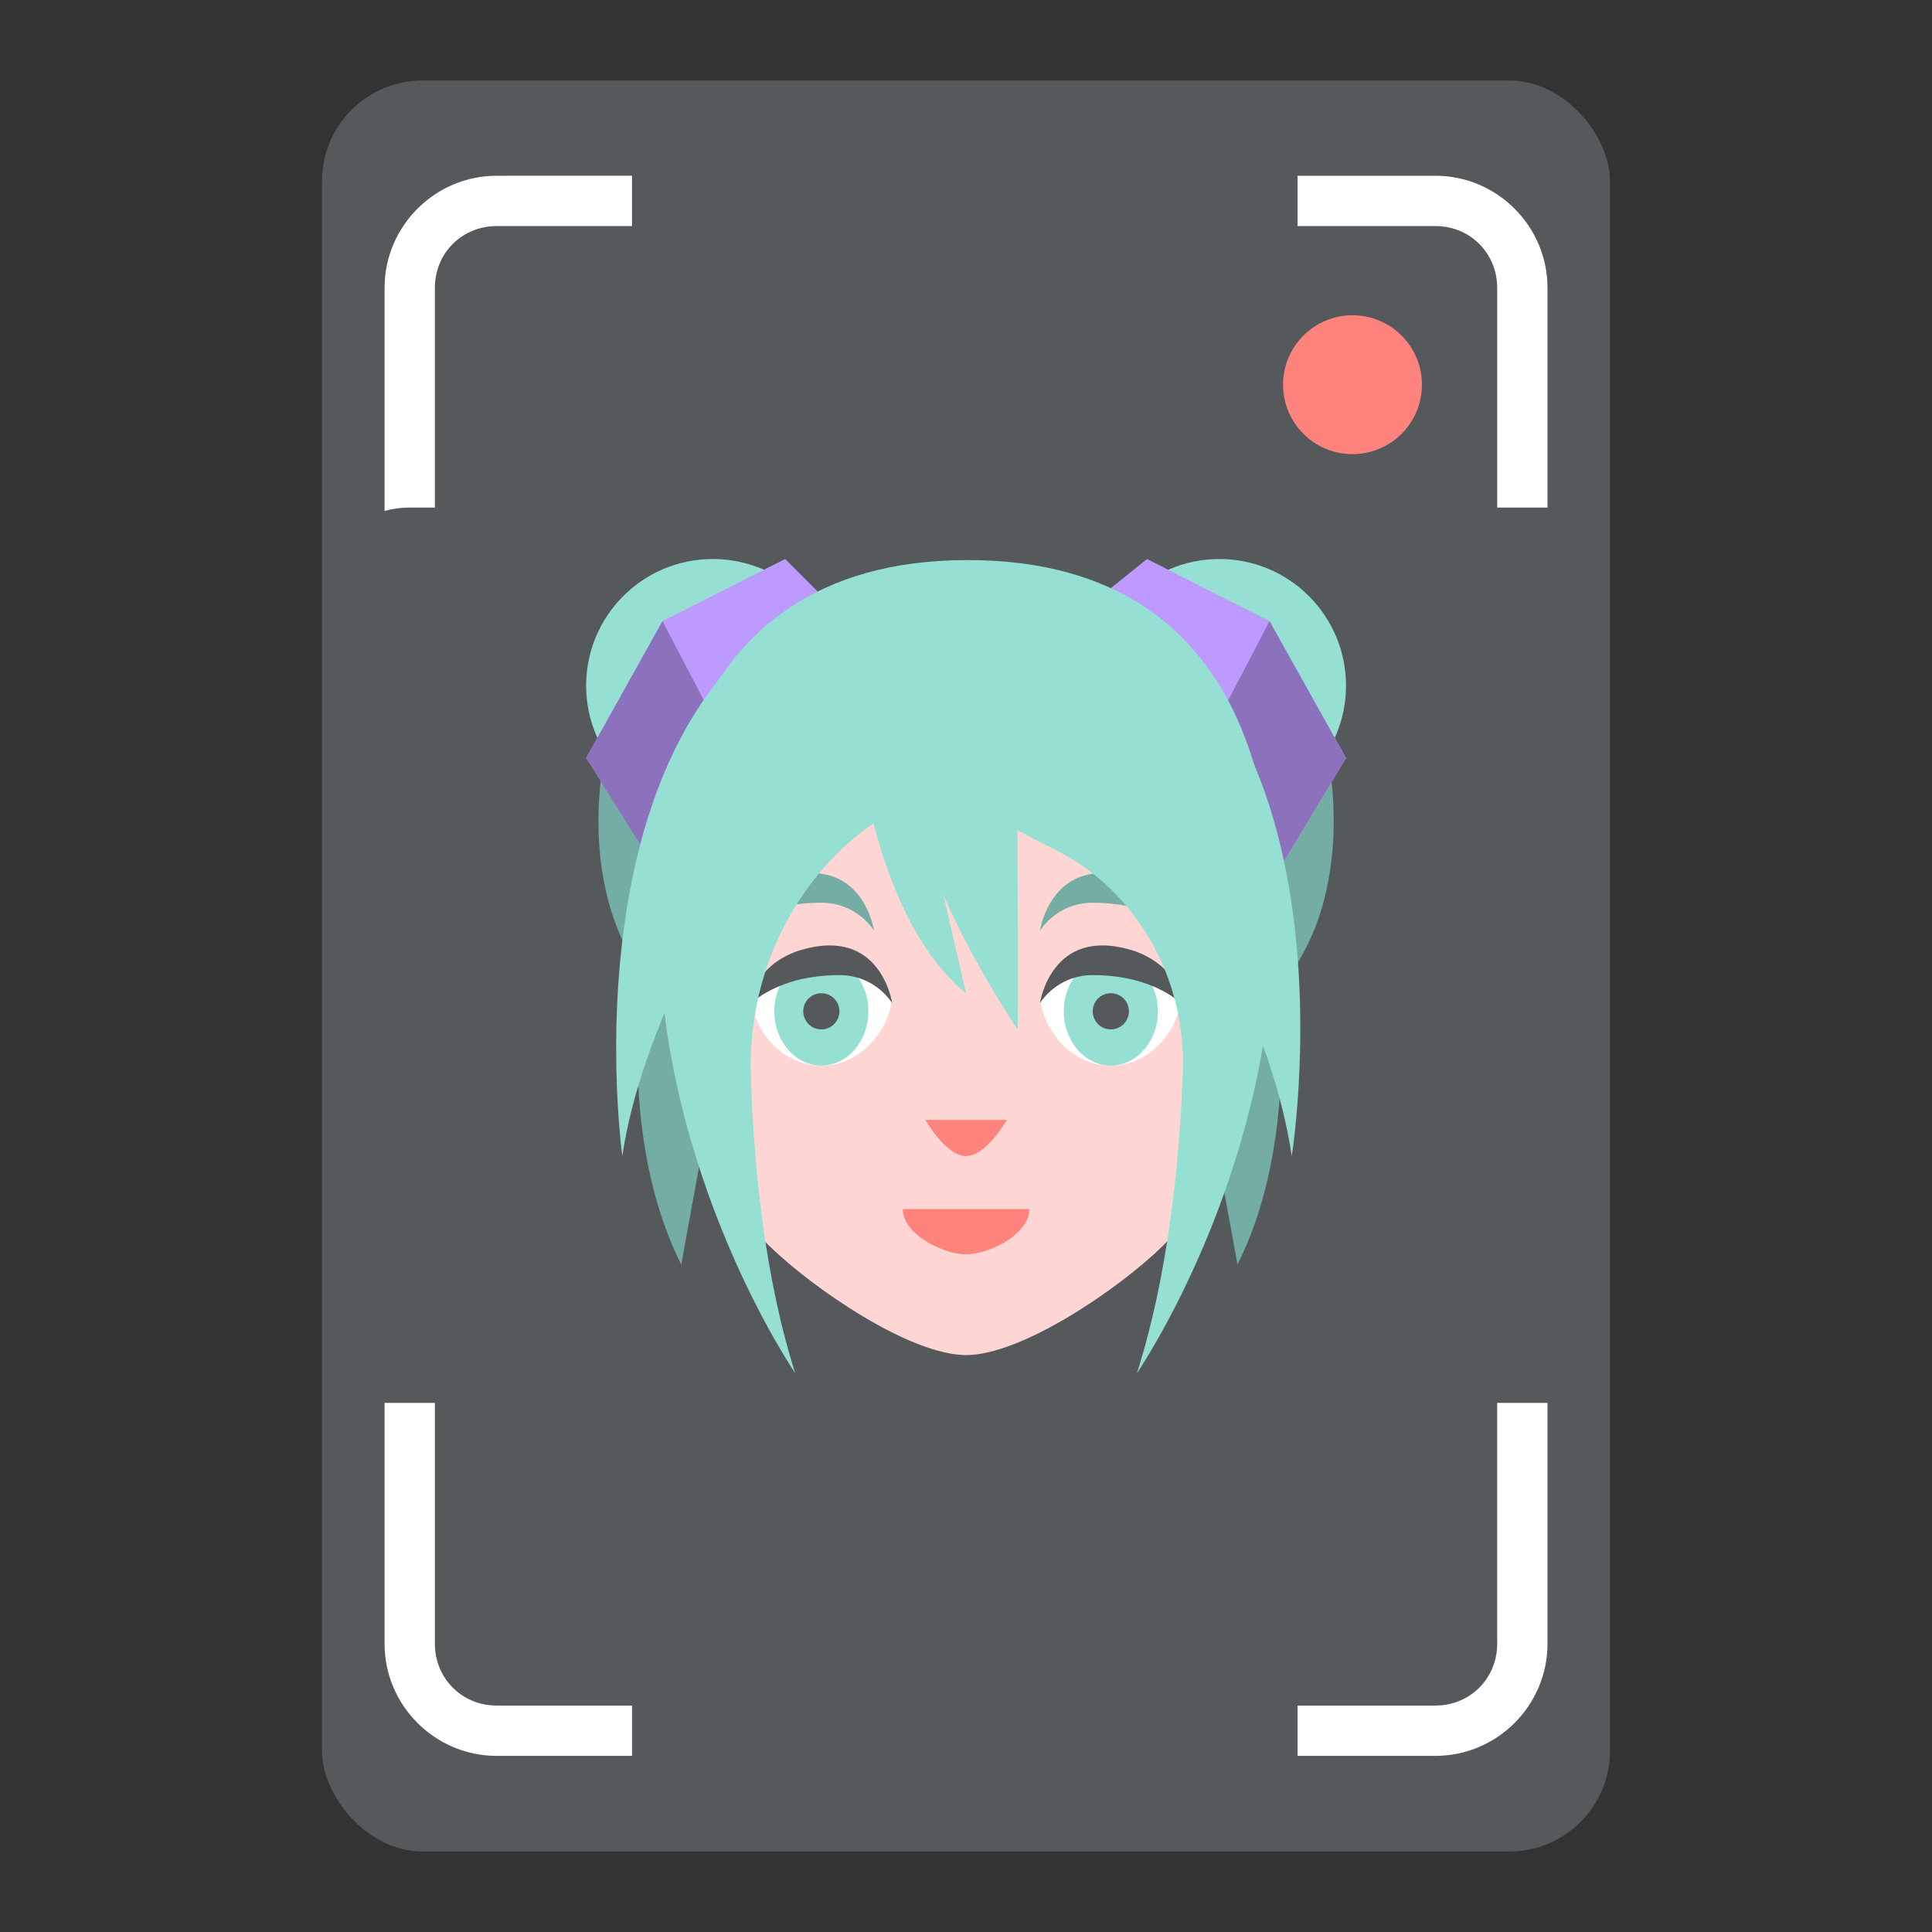 <?xml version="1.0" encoding="UTF-8"?>
<svg version="1.1" viewBox="0 0 192 192" xmlns="http://www.w3.org/2000/svg">
 <rect x="0" y="0" width="192" height="192" fill="#333333" stroke="none"/>
 <rect class="a" x="32" y="8" width="128" height="176" rx="10" style="fill:#56595b"/>
 <g transform="matrix(1.798 0 0 1.798 52.856 51.957)">
  <path d="m4 13s-2 9 4 14v-13z" fill="#0097a7" style="fill:#73ada4"/>
  <path d="m44 13s2 9-4 14v-13z" fill="#0097a7" style="fill:#73ada4"/>
  <circle cx="10" cy="9" r="7" fill="#00bcd4" style="fill:#96dfd3"/>
  <circle cx="38" cy="9" r="7" fill="#00bcd4" style="fill:#96dfd3"/>
  <polygon points="45 13 41.404 18.979 31.993 3.617 34 2 40.772 5.435" fill="#ab47bc" style="fill:#bd9aff"/>
  <polygon points="41.404 18.979 45 13 40.772 5.435 37.244 12.187" fill="#8e24aa" style="fill:#8c72bd"/>
  <polygon points="3 13 7 19 17 5 14 2 7.22 5.435" fill="#ab47bc" style="fill:#bd9aff"/>
  <polygon points="8 21 3 13 7.22 5.435 10.749 12.187" fill="#8e24aa" style="fill:#8c72bd"/>
  <path d="m40.844 22.6s2.156 10.4-1.844 18.4c0 0-2.167-12-3.167-17z" fill="#0097a7" style="fill:#73ada4"/>
  <path d="m6.413 22.6s-2.156 10.4 1.844 18.4c0 0 2.167-12 3.167-17z" fill="#0097a7" style="fill:#73ada4"/>
  <path d="m10 13 1.167 24.003c0 0.576 0.208 1.128 0.594 1.556 3e-3 3e-3 6e-3 7e-3 9e-3 0.012 0.35 0.385 1.329 1.371 1.329 1.371 2.499 2.439 7.841 6.058 10.901 6.058s8.402-3.619 10.901-6.059h-9e-3c0.52-0.508 0.988-0.986 1.338-1.371 3e-3 -3e-3 6e-3 -7e-3 9e-3 -0.012 0.386-0.428 0.594-0.979 0.594-1.556l1.167-24.002z" fill="#ffdbd0" style="fill:#ffd6d4"/>
  <path d="m20.5 37.932h7c0 1.381-2.211 2.5-3.5 2.5s-3.5-1.12-3.5-2.5z" fill="#ffbca7" style="fill:#ff837d"/>
  <path d="m21.75 33h4.5s-1.125 2-2.25 2-2.25-2-2.25-2z" fill="#ffbca7" style="fill:#ff837d"/>
  <path d="m17.005 25c-3.191 0-4.687 1.37-4.881 1.562 0.426 1.97 1.994 3.438 3.876 3.438 1.899 0 3.482-1.493 3.89-3.49-0.122-0.192-1.029-1.511-2.885-1.51z" fill="#f5e9e8" style="fill:#fff"/>
  <ellipse cx="16" cy="27" rx="2.6" ry="3" fill="#26c6da" style="fill:#96dfd3"/>
  <path d="m12.37 25.619c-0.152 0.345-0.285 0.981-0.285 0.981s1.492-1.6 4.92-1.6c2-1e-3 2.91 1.548 2.91 1.548s-0.61-4.27-5.063-2.931c-0.958 0.288-2.024 0.96-2.482 2.002z" fill="#212121" style="fill:#56595b"/>
  <path d="m30.995 25c3.191 0 4.687 1.37 4.881 1.562-0.426 1.97-1.994 3.438-3.876 3.438-1.899 0-3.482-1.493-3.89-3.49 0.122-0.192 1.029-1.511 2.885-1.51z" fill="#f5e9e8" style="fill:#fff"/>
  <ellipse cx="32" cy="27" rx="2.6" ry="3" fill="#26c6da" style="fill:#96dfd3"/>
  <path d="m35.63 25.619c0.152 0.345 0.285 0.981 0.285 0.981s-1.492-1.6-4.92-1.6c-2-1e-3 -2.91 1.548-2.91 1.548s0.61-4.27 5.063-2.931c0.958 0.288 2.024 0.96 2.482 2.002z" fill="#212121" style="fill:#56595b"/>
  <path d="m35.63 21.619c0.152 0.345 0.285 0.981 0.285 0.981s-1.492-1.6-4.92-1.6c-2-1e-3 -2.91 1.548-2.91 1.548s0.61-4.27 5.063-2.931c0.958 0.288 2.024 0.96 2.482 2.002z" fill="#0097a7" style="fill:#73ada4"/>
  <path d="m11.37 21.619c-0.152 0.345-0.285 0.981-0.285 0.981s1.492-1.6 4.92-1.6c2-1e-3 2.91 1.548 2.91 1.548s-0.61-4.27-5.063-2.931c-0.958 0.288-2.024 0.96-2.482 2.002z" fill="#0097a7" style="fill:#73ada4"/>
  <circle cx="16" cy="27" r="1" fill="#212121" style="fill:#56595b"/>
  <circle cx="32" cy="27" r="1" fill="#212121" style="fill:#56595b"/>
  <g fill="#26c6da">
   <path d="m18 12s1 10 6 14l-3-13z" style="fill:#96dfd3"/>
   <path d="m41 22c0-3.759 0-20-17-19.941-16.748 0.058-17 16.182-17 19.941 0 14 7.556 25 7.556 25-1.691-5.314-2.293-11.411-2.451-16.508-0.164-5.31 2.174-10.359 6.227-13.49l2.835-2.002c0.03 0.063-0.167 4 5.667 13 0.08 0.123 0-11 0-11s0.931 0.478 2.198 1.125c4.411 2.253 7.138 7.061 6.948 12.243-0.189 5.122-0.831 11.274-2.536 16.632 0 0 7.556-11 7.556-25z" style="fill:#96dfd3"/>
   <path d="m42 35s5-31-17.487-32.776c0 0 15.487 19.085 17.487 32.776z" style="fill:#96dfd3"/>
   <path d="m5 35s-4.36-31 18.127-32.776c0 0-16.127 19.085-18.127 32.776z" style="fill:#96dfd3"/>
  </g>
 </g>
 <path d="m49.355 17.467c-6.127 0-11.137 5.009-11.137 11.137v22.176c0.767-0.222 1.579-0.34 2.42-0.34h2.58v-21.836c0-3.444 2.693-6.137 6.137-6.137h13.455v-5zm79.596 0v5h13.699c3.444 0 6.139 2.693 6.139 6.137v21.836h5v-21.836c0-6.127-5.011-11.137-11.139-11.137zm-90.732 121.95v23.941c0 6.127 5.009 11.139 11.137 11.139h13.455v-5h-13.455c-3.444 0-6.137-2.695-6.137-6.139v-23.941h-2.58-2.42zm110.57 0v23.941c0 3.444-2.695 6.139-6.139 6.139h-13.699v5h13.699c6.127 0 11.139-5.011 11.139-11.139v-23.941z" style="fill:#fff;stop-color:#000000"/>
 <circle cx="134.41" cy="38.231" r="6.9" style="fill:#ff837d"/>
</svg>
